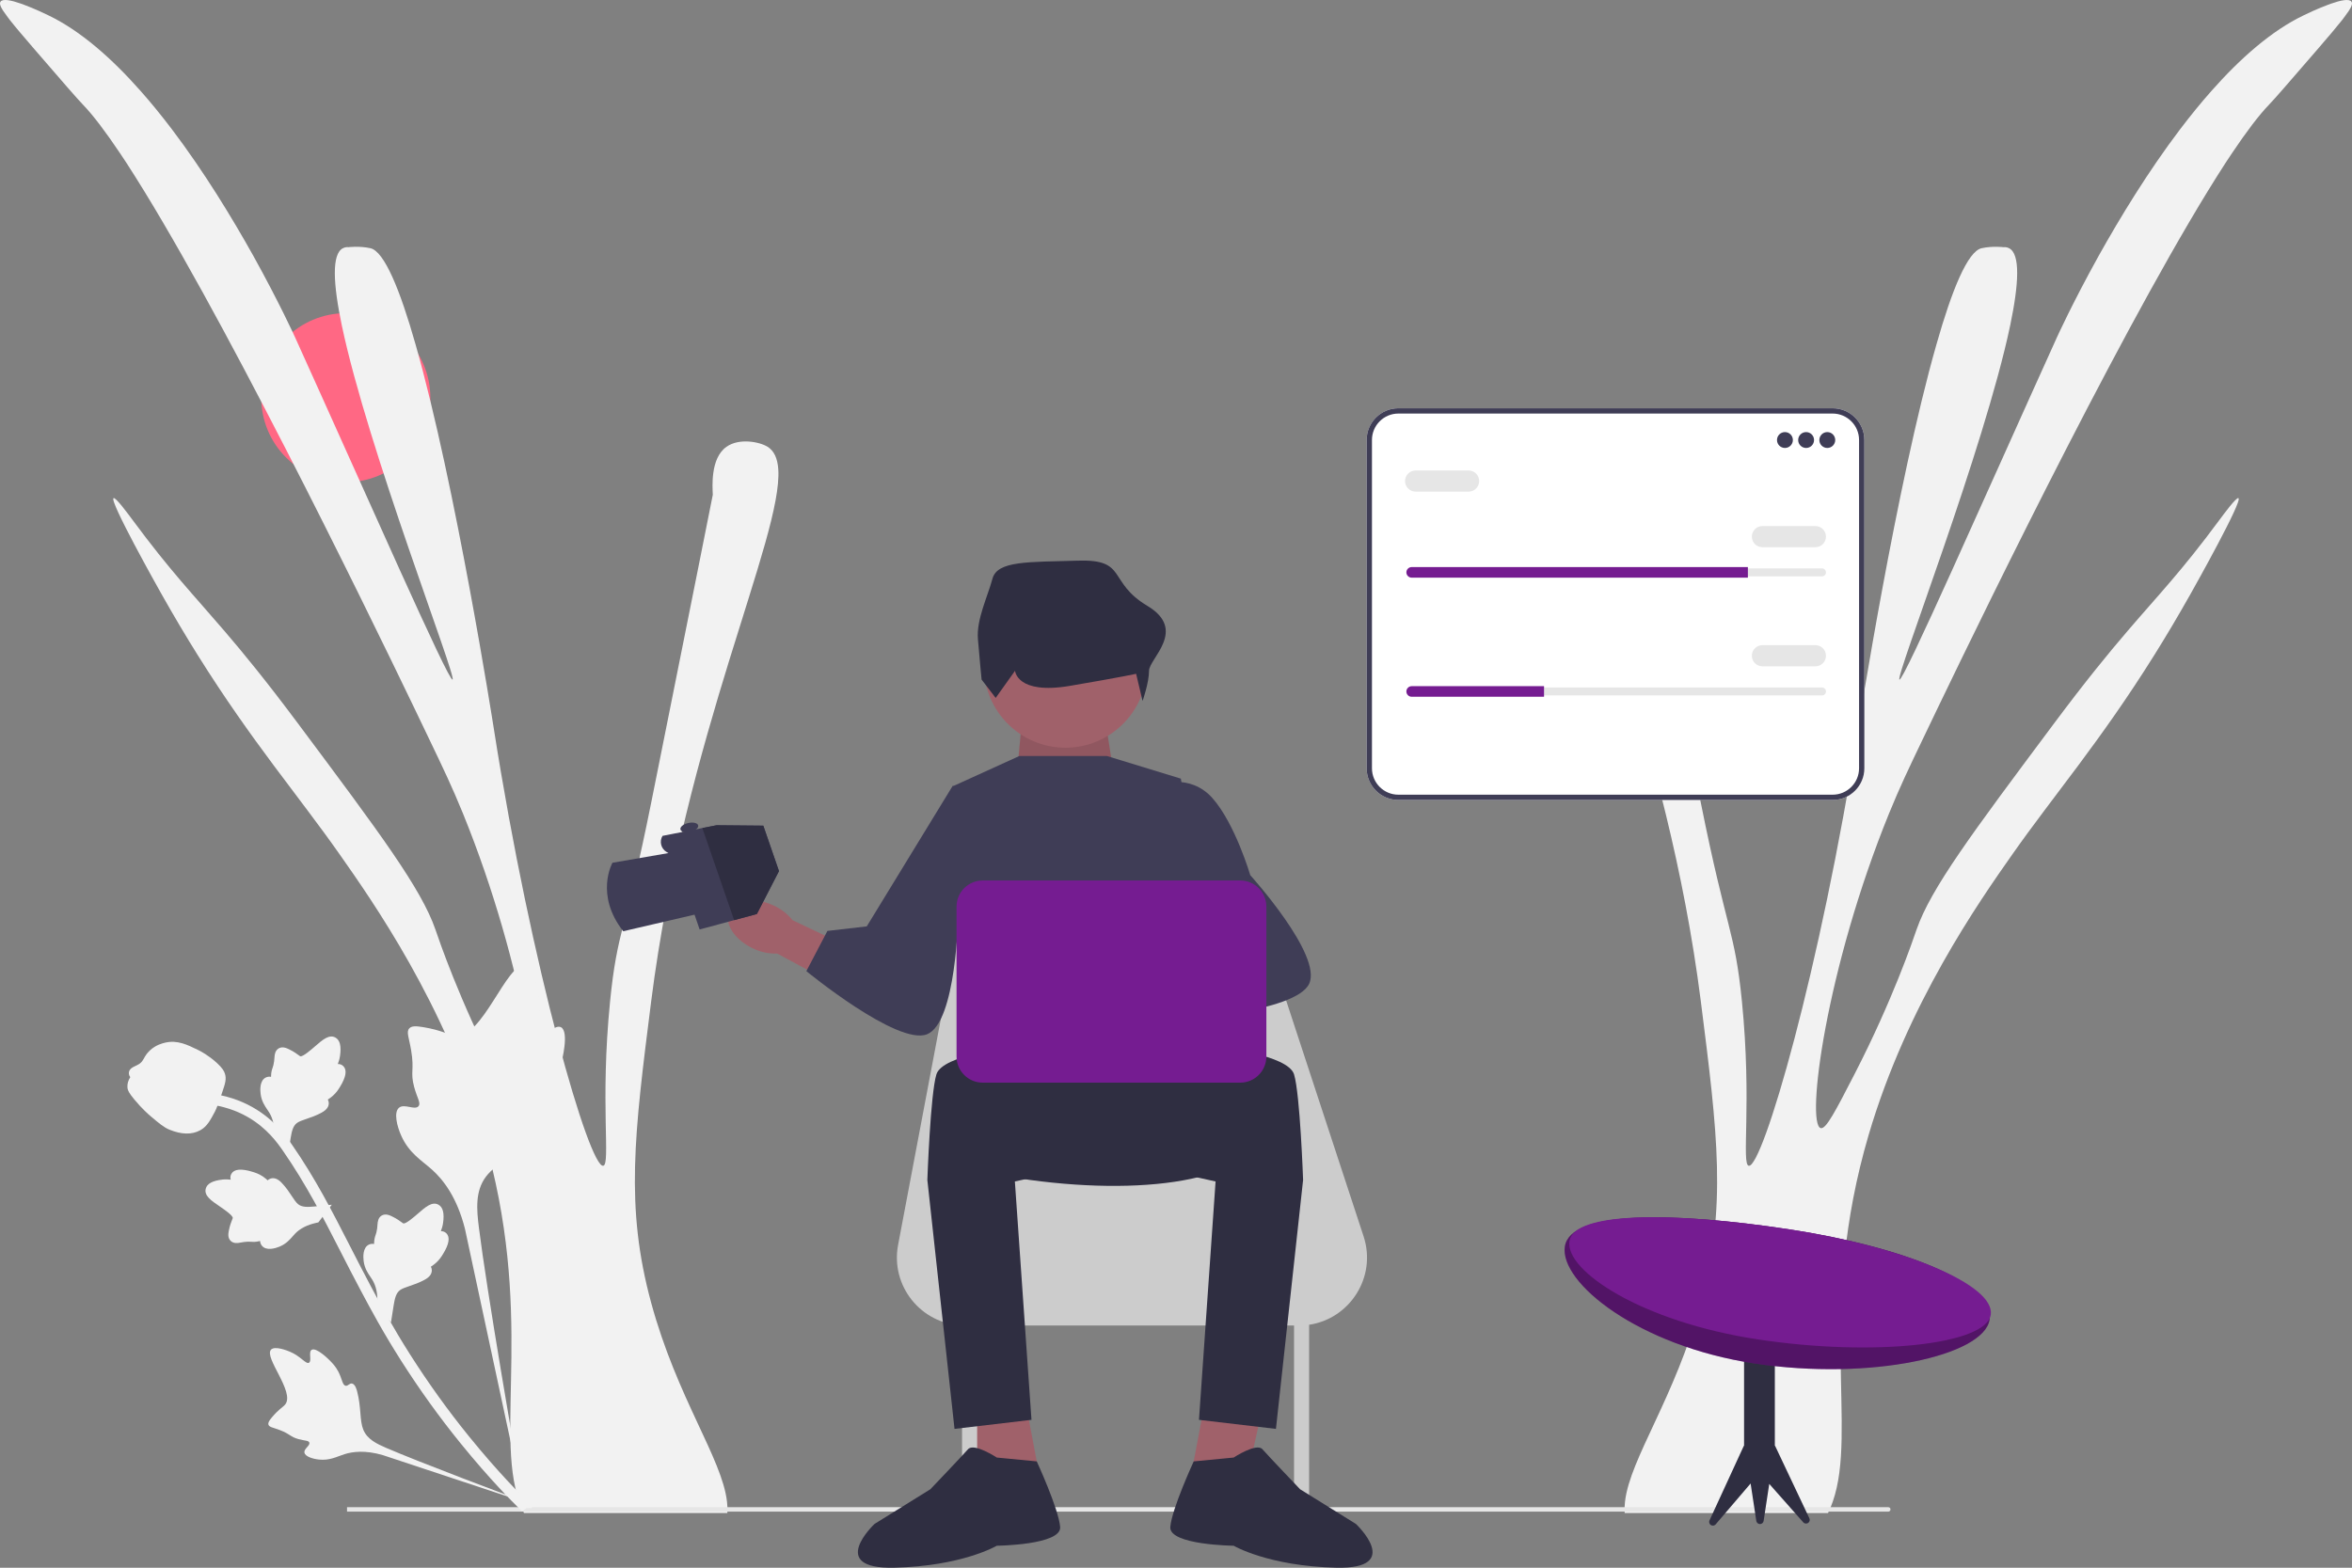 <svg xmlns="http://www.w3.org/2000/svg" width="888.461" height="592.32" viewBox="0 0 888.461 592.32" xmlns:xlink="http://www.w3.org/1999/xlink"><rect x="0" y="0" width="888.461" height="592.32" fill="#808080" stroke="none"/><polygon points="422.23 302.16 383.23 302.16 386.23 270.16 417.23 270.16 422.23 302.16" fill="#a0616a"/><polygon points="422.23 302.16 383.23 302.16 386.23 270.16 417.23 270.16 422.23 302.16" opacity=".1"/><g><g><circle cx="130.628" cy="150.262" r="31.937" fill="#ff6884"/><path d="M274.617,567.299c.181,1.526,.233,2.949,.129,4.346h-76.813c-.699-1.397-1.294-2.846-1.811-4.346-9.391-26.984,6.054-71.897-13.531-138.491-14.54-49.415-41.679-88.067-54.33-106.074-15.549-22.146-33.167-42.585-53.58-75.235-4.424-7.063-8.977-14.721-13.686-23.077-1.578-2.794-19.766-35.211-18.11-36.22,.776-.466,5.588,6.08,7.218,8.279,14.385,19.455,22.741,27.967,34.72,41.964,7.27,8.486,15.859,18.964,27.915,35.134,30.917,41.421,46.362,62.118,51.743,77.615,1.423,4.139,9.003,26.544,23.284,54.33,7.296,14.178,10.944,21.266,12.936,20.697,5.64-1.63-1.966-60.333-25.872-119.01-4.088-9.986-7.141-16.377-12.936-28.459-9.417-19.714-61.859-129.281-100.408-194.865-4.838-8.253-9.469-15.782-13.738-22.379-.828-1.242-1.63-2.458-2.406-3.622-5.381-8.02-10.142-14.359-14.1-18.447-2.096-2.173-7.425-8.331-18.11-20.697C8.889,13.826,5.784,10.178,3.689,7.514c-.31-.388-.595-.776-.828-1.112C.325,3.09-.399,1.485,.196,.632,1.05-.584,4.335,.114,7.932,1.382c.388,.129,.802,.285,1.19,.44,3.907,1.449,7.865,3.338,9.184,3.984,12.108,5.821,23.931,16.247,34.875,28.64,4.062,4.579,7.969,9.417,11.746,14.385,12.16,16.04,22.767,33.504,30.787,47.863,9.831,17.696,15.73,30.71,15.73,30.71,27.45,60.617,57.901,129.953,59.505,129.358,1.759-.647-32.003-86.955-41.834-133.834-3.286-15.704-3.881-26.984,.44-29.157,.155-.078,.31-.155,.492-.207,.673-.233,1.294-.207,1.63-.181,0,0,4.01-.517,8.227,.388,5.252,1.138,11.228,15.756,17.049,36.272,15.135,52.882,29.519,144.83,29.519,144.83,14.385,91.974,36.22,166.407,41.395,165.579,2.872-.466-1.242-23.569,2.587-62.092,2.691-27.01,5.743-26.182,15.523-75.028,15.523-77.486,23.284-116.216,23.284-116.422-.078-1.63-.285-4.916,.207-8.331,.517-3.7,1.837-7.58,4.967-9.779,4.76-3.363,12.418-1.914,15.523,0,2.484,1.552,3.751,4.398,4.036,8.486,1.707,25.716-35.237,100.279-48.018,201.075-6.364,50.217-9.857,77.615,0,113.835,9.754,35.91,26.751,58.78,28.64,75.105Z" fill="#f2f2f2"/></g><path d="M613.844,567.299c-.181,1.526-.233,2.949-.129,4.346h76.813c.699-1.397,1.294-2.846,1.811-4.346,9.391-26.984-6.054-71.897,13.531-138.491,14.54-49.415,41.679-88.067,54.33-106.074,15.549-22.146,33.167-42.585,53.58-75.235,4.424-7.063,8.977-14.721,13.686-23.077,1.578-2.794,19.766-35.211,18.11-36.22-.776-.466-5.588,6.08-7.218,8.279-14.385,19.455-22.741,27.967-34.72,41.964-7.27,8.486-15.859,18.964-27.915,35.134-30.917,41.421-46.362,62.118-51.743,77.615-1.423,4.139-9.003,26.544-23.284,54.33-7.296,14.178-10.944,21.266-12.936,20.697-5.64-1.63,1.966-60.333,25.872-119.01,4.088-9.986,7.141-16.377,12.936-28.459,9.417-19.714,61.859-129.281,100.408-194.865,4.838-8.253,9.469-15.782,13.738-22.379,.828-1.242,1.63-2.458,2.406-3.622,5.381-8.02,10.142-14.359,14.1-18.447,2.096-2.173,7.425-8.331,18.11-20.697,4.243-4.916,7.348-8.564,9.443-11.228,.31-.388,.595-.776,.828-1.112,2.536-3.311,3.26-4.916,2.665-5.769-.854-1.216-4.139-.517-7.736,.75-.388,.129-.802,.285-1.19,.44-3.907,1.449-7.865,3.338-9.184,3.984-12.108,5.821-23.931,16.247-34.875,28.64-4.062,4.579-7.969,9.417-11.746,14.385-12.16,16.04-22.767,33.504-30.787,47.863-9.831,17.696-15.73,30.71-15.73,30.71-27.45,60.617-57.901,129.953-59.505,129.358-1.759-.647,32.003-86.955,41.834-133.834,3.286-15.704,3.881-26.984-.44-29.157-.155-.078-.31-.155-.492-.207-.673-.233-1.294-.207-1.63-.181,0,0-4.01-.517-8.227,.388-5.252,1.138-11.228,15.756-17.049,36.272-15.135,52.882-29.519,144.83-29.519,144.83-14.385,91.974-36.22,166.407-41.395,165.579-2.872-.466,1.242-23.569-2.587-62.092-2.691-27.01-5.743-26.182-15.523-75.028-15.523-77.486-23.284-116.216-23.284-116.422,.078-1.63,.285-4.916-.207-8.331-.517-3.7-1.837-7.58-4.967-9.779-4.76-3.363-12.418-1.914-15.523,0-2.484,1.552-3.751,4.398-4.036,8.486-1.707,25.716,35.237,100.279,48.018,201.075,6.364,50.217,9.857,77.615,0,113.835-9.754,35.91-26.751,58.78-28.64,75.105Z" fill="#f2f2f2"/><path d="M714.128,570.285h0c0,.464-.376,.84-.84,.84H131.088v-1.68H713.288c.464,0,.84,.376,.84,.84Z" fill="#e6e6e6"/><polygon points="366.268 534.679 372.823 564.09 393.344 561.24 387.644 531.03 366.268 534.679" fill="#a0616a"/><polygon points="476.281 534.679 469.725 564.09 449.205 561.24 454.905 531.03 476.281 534.679" fill="#a0616a"/><path d="M515.091,467.111l-36.933-112.5c-8.262-25.167-31.755-42.181-58.244-42.181h-0c-29.464,0-54.76,20.961-60.235,49.911l-20.425,108.009c-2.925,15.466,8.604,29.798,24.164,30.438v73.847h5.7v-73.817h119.703v73.817h5.7v-74.109c15.4-2.282,25.615-18.047,20.57-33.416Z" fill="#ccc"/><path d="M438.66,390.521l-69.542,2.28s-26.221,46.741,19.95,53.011c46.171,6.27,86.642-.57,88.352-20.52s-12.54-35.341-38.761-34.771Z" fill="#2f2e41"/><path d="M382.228,395.652s-26.221,2.85-28.501,10.26c-2.28,7.41-3.42,39.901-3.42,39.901l10.26,94.052,29.071-3.42-6.27-90.062,33.631-7.41-34.771-43.321Z" fill="#2f2e41"/><path d="M376.528,550.695s-8.626-5.7-10.868-3.135-14.212,15.105-14.212,15.105l-21.09,13.11s-18.24,17.1,7.41,16.53c25.651-.57,38.761-8.292,38.761-8.292,0,0,24.511-.258,23.941-7.098-.57-6.84-8.841-24.768-8.841-24.768l-15.1-1.453Z" fill="#2f2e41"/><path d="M460.32,395.652s26.221,2.85,28.501,10.26,3.42,39.901,3.42,39.901l-10.26,94.052-29.071-3.42,6.27-90.062-33.631-7.41,34.771-43.321Z" fill="#2f2e41"/><path d="M466.02,550.695s8.626-5.7,10.868-3.135,14.212,15.105,14.212,15.105l21.09,13.11s18.24,17.1-7.41,16.53-38.761-8.292-38.761-8.292c0,0-24.511-.258-23.941-7.098,.57-6.84,8.841-24.768,8.841-24.768l15.1-1.453Z" fill="#2f2e41"/><path d="M418.139,285.639h-33.09l-25.051,11.4,5.7,75.242s-7.105,22.875,1.578,24.263c8.683,1.388,56.564,9.938,69.674,2.528,13.11-7.41,24.511-5.13,24.511-5.13l-15.39-99.752-27.931-8.55Z" fill="#3f3d56"/><circle cx="402.464" cy="251.723" r="30.781" fill="#a0616a"/><path d="M370.797,256.761l5.317,6.932,7.317-10.26s.61,9.12,20.732,5.7,25.001-4.56,25.001-4.56l2.439,10.26s2.439-6.84,2.439-11.4,14.634-15.39-.61-24.511-7.317-17.67-26.22-17.1c-18.903,.57-30.488,0-32.318,6.84-1.829,6.84-6.098,15.39-5.488,22.801s1.39,15.298,1.39,15.298Z" fill="#2f2e41"/><path id="uuid-7ddbc389-7cdc-46c2-935f-0ff8b929a928-749" d="M429.029,391.708c-7.41,2.462-14.687,.633-16.253-4.083-1.566-4.716,3.172-10.534,10.586-12.995,2.948-1.024,6.098-1.327,9.187-.884l31.53-10.033,4.393,14.896-31.549,8.309c-2.211,2.204-4.917,3.846-7.893,4.789Z" fill="#a0616a"/><g><path id="uuid-04944d89-6e1c-4a13-b790-56aa68a198ee-750" d="M284.561,358.393c-7.095-3.26-11.164-9.564-9.089-14.079,2.076-4.515,9.509-5.531,16.607-2.269,2.853,1.264,5.362,3.194,7.316,5.626l29.888,14.194-6.96,13.884-28.726-15.467c-3.12,.101-6.219-.547-9.037-1.889Z" fill="#a0616a"/><path d="M359.895,296.879s11.86,4.84,11.492,17.758-9.434,30.971-9.434,30.971c0,0-.633,40.754-11.775,45.165s-45.576-23.86-45.576-23.86l7.953-15.192,14.864-1.715,32.476-53.127Z" fill="#3f3d56"/></g><path d="M437.52,296.469s11.97-4.56,20.52,5.13,14.25,29.071,14.25,29.071c0,0,27.361,30.211,22.23,41.041-5.13,10.83-49.591,13.68-49.591,13.68l-4.56-16.53,9.69-11.4-12.54-60.991Z" fill="#3f3d56"/><path d="M468.497,409.047h-97.296c-5.443,0-9.87-4.428-9.87-9.87v-56.641c0-5.442,4.428-9.87,9.87-9.87h97.296c5.443,0,9.87,4.428,9.87,9.87v56.641c0,5.442-4.428,9.87-9.87,9.87Z" fill="#751c91"/><g><path d="M211.919,388.118c-2.41-1.265-6.209,4.021-8.264,2.792-2.048-1.225,1.011-6.899-.141-14.846-.208-1.433-1.517-10.463-5.156-11.256-6.898-1.502-16.1,27.913-26.502,26.554-2.283-.298-4.866-2.11-11.939-3.278-2.814-.465-4.365-.501-5.272,.427-1.287,1.317-.153,3.427,.683,8.434,1.254,7.51-.416,8.039,1.11,13.706,1.133,4.207,2.649,6.125,1.652,7.295-1.41,1.655-5.356-1.116-7.38,.598-2.066,1.749-.737,6.988,.854,10.543,2.985,6.672,7.759,9.346,11.653,12.852,4.231,3.81,9.401,10.385,12.421,22.341l22.97,107.095c-4.228-22.275-14.755-83.991-17.699-107.522-.85-6.793-1.494-13.817,2.68-19.319,4.019-5.297,12.021-8.545,19.891-16.468,.919-.925,3.445-3.533,2.736-5.528-.586-1.649-2.849-1.376-3.419-2.907-.765-2.054,2.686-4.211,5.643-8.947,2.085-3.339,2.864-6.262,3.534-8.776,.202-.758,3.153-12.108-.056-13.791l-0,0Z" fill="#f2f2f2"/><path d="M117.726,510.004c-1.316,.818,.182,4.207-1.014,4.861-1.192,.652-3.095-2.487-7.327-4.214-.763-.311-5.573-2.275-7.012-.717-2.728,2.952,9.054,15.956,5.386,20.669-.805,1.034-2.44,1.779-5.054,4.914-1.04,1.247-1.505,1.998-1.311,2.71,.275,1.012,1.638,1.064,4.337,2.098,4.047,1.552,3.825,2.524,7.047,3.41,2.392,.658,3.77,.467,4.057,1.294,.406,1.17-2.093,2.307-1.836,3.795,.262,1.518,3.217,2.378,5.421,2.623,4.136,.46,6.826-1.112,9.67-2.011,3.091-.977,7.809-1.618,14.549,.35l59.191,19.626c-12.153-4.352-45.481-16.992-57.879-22.337-3.579-1.543-7.213-3.253-8.708-6.89-1.44-3.501-.726-8.365-2.343-14.514-.189-.718-.74-2.71-1.924-2.938-.978-.188-1.497,1.001-2.413,.839-1.229-.217-1.292-2.534-2.763-5.351-1.037-1.987-2.247-3.213-3.288-4.267-.314-.318-5.033-5.041-6.785-3.952l0,0Z" fill="#f2f2f2"/><path d="M147.687,499.69l-5.168-6.606,.032-.762c.147-3.523-.493-6.48-1.904-8.792-.224-.368-.467-.724-.715-1.087-.981-1.438-2.2-3.225-2.563-5.961-.199-1.527-.394-5.227,2.088-6.284,.664-.291,1.3-.295,1.854-.183,.001-.114,.003-.229,.005-.353,.042-1.515,.317-2.323,.583-3.101,.203-.598,.414-1.215,.57-2.465,.069-.548,.1-1.012,.127-1.402,.083-1.181,.249-2.63,1.612-3.447,1.488-.823,2.982-.094,3.972,.389,1.766,.859,2.799,1.627,3.484,2.136,.25,.186,.532,.395,.641,.446,.888,.398,4.281-2.577,5.564-3.689,2.876-2.51,5.364-4.682,7.753-3.365,1.71,.941,2.28,3.228,1.734,6.982-.171,1.169-.497,2.178-.823,3.013,.691-.01,1.428,.174,2.059,.787h0c1.492,1.454,1.075,4.088-1.231,7.836-.571,.933-1.343,2.185-2.744,3.422-.66,.582-1.306,1.022-1.864,1.39,.191,.336,.333,.74,.359,1.23,.078,1.441-.829,2.709-2.748,3.722-2.094,1.144-4.003,1.786-5.685,2.355-1.468,.498-2.731,.931-3.565,1.526-1.533,1.125-1.981,3.183-2.408,5.758l-1.019,6.504-0,0Z" fill="#f2f2f2"/><path d="M125.337,455.171l-5.079,6.674-.745,.163c-3.445,.751-6.143,2.121-8.022,4.072-.299,.31-.581,.636-.87,.967-1.142,1.313-2.561,2.946-5.116,3.991-1.427,.58-4.956,1.707-6.608-.426-.45-.569-.615-1.183-.647-1.747-.11,.028-.222,.055-.342,.085-1.476,.343-2.328,.282-3.147,.223-.63-.045-1.28-.092-2.529,.073-.548,.073-1.004,.16-1.388,.233-1.163,.219-2.607,.427-3.744-.685-1.173-1.231-.847-2.861-.632-3.941,.383-1.926,.864-3.12,1.182-3.912,.117-.289,.247-.615,.269-.734,.16-.96-3.579-3.487-4.98-4.447-3.157-2.145-5.889-4.001-5.221-6.646,.477-1.893,2.544-3.024,6.314-3.448,1.174-.131,2.233-.072,3.123,.032-.185-.666-.194-1.426,.239-2.192h0c1.028-1.812,3.682-2.077,7.892-.797,1.048,.316,2.454,.745,4.006,1.786,.73,.491,1.32,1.004,1.817,1.451,.277-.27,.631-.51,1.099-.659,1.375-.441,2.831,.115,4.297,1.714,1.638,1.735,2.743,3.419,3.72,4.902,.854,1.294,1.593,2.405,2.38,3.061,1.477,1.198,3.581,1.109,6.18,.869l6.55-.664-0,0Z" fill="#f2f2f2"/><path d="M108.766,436.54l-5.168-6.606,.032-.762c.147-3.523-.493-6.48-1.904-8.792-.224-.368-.467-.724-.715-1.087-.981-1.438-2.2-3.225-2.563-5.961-.199-1.527-.394-5.227,2.088-6.284,.664-.291,1.3-.295,1.854-.183,.001-.114,.003-.229,.005-.353,.042-1.515,.317-2.323,.583-3.101,.203-.598,.414-1.215,.57-2.465,.069-.548,.1-1.012,.127-1.402,.083-1.181,.249-2.63,1.612-3.447,1.488-.823,2.982-.094,3.972,.389,1.766,.859,2.799,1.627,3.484,2.136,.25,.186,.532,.395,.641,.446,.888,.398,4.281-2.577,5.564-3.689,2.876-2.51,5.364-4.682,7.753-3.365,1.71,.941,2.28,3.228,1.734,6.982-.171,1.169-.497,2.178-.823,3.013,.691-.01,1.428,.174,2.059,.787h0c1.492,1.454,1.075,4.088-1.231,7.836-.571,.933-1.343,2.185-2.744,3.422-.66,.582-1.306,1.022-1.864,1.39,.191,.336,.333,.74,.359,1.23,.078,1.441-.829,2.709-2.748,3.722-2.094,1.144-4.003,1.786-5.685,2.355-1.468,.498-2.731,.931-3.565,1.526-1.533,1.125-1.981,3.183-2.408,5.758l-1.019,6.504-0,0Z" fill="#f2f2f2"/><path d="M200.912,569.795l-2.061-.015-1.418-1.495,1.418,1.495-1.611,1.267c-.127-.144-.449-.456-.948-.948-2.731-2.694-11.048-10.891-22.392-24.88-7.919-9.765-15.424-20.197-22.31-31.01-6.897-10.83-11.479-19.423-15.163-26.329-2.778-5.209-5.341-10.219-7.835-15.102-6.667-13.042-12.967-25.361-21.675-37.93-1.943-2.807-5.989-8.648-13.479-12.9-4.345-2.466-9.204-4.038-14.442-4.667l.492-4.095c5.785,.699,11.164,2.442,15.988,5.18,8.305,4.715,12.714,11.079,14.833,14.137,8.862,12.791,15.221,25.229,21.952,38.398,2.487,4.864,5.038,9.853,7.804,15.041,3.649,6.842,8.192,15.36,15.001,26.05,6.803,10.685,14.217,20.988,22.035,30.631,11.202,13.812,19.396,21.886,22.087,24.538,1.436,1.417,1.737,1.714,1.727,2.633l-0-0Z" fill="#f2f2f2"/><path d="M75.995,426.822c-.144,.089-.292,.175-.445,.256-3.087,1.68-6.956,1.597-11.499-.245-2.134-.869-3.839-2.309-7.24-5.182-.525-.442-3.152-2.709-6.081-6.251-1.915-2.313-2.523-3.399-2.598-4.644-.085-1.385,.368-2.666,1.08-3.781-.251-.308-.429-.677-.501-1.119-.304-1.831,1.404-2.619,2.321-3.057,.469-.213,1.056-.476,1.623-.868,.894-.613,1.22-1.192,1.717-2.065,.475-.836,1.065-1.876,2.223-2.963,2.275-2.154,4.919-2.762,5.79-2.963,4.574-1.074,8.262,.723,12.533,2.804,.854,.419,3.873,2,6.959,4.817,2.226,2.032,2.803,3.189,3.093,4.136,.601,1.941,.173,3.529-1.111,7.242-1.337,3.883-2.01,5.829-2.758,7.222-1.747,3.237-2.844,5.27-5.105,6.663l0,0Z" fill="#f2f2f2"/></g><g><path d="M235.426,351.842l26.933-6.261,1.93,5.595,13.029-3.519,8.593-2.322,8.346-16.214-5.922-17.164-17.634-.165-5.392,1.06-15.041,2.959h0c-1.274,2.106-.578,4.847,1.546,6.091l.697,.408-21.162,3.664s-6.76,12.03,4.076,25.868Z" fill="#3f3d56"/><polygon points="265.31 312.852 277.318 347.657 285.912 345.335 294.258 329.121 288.336 311.957 270.703 311.791 265.31 312.852" fill="#2f2e41"/><ellipse cx="260.383" cy="312.624" rx="3.438" ry="1.719" transform="translate(-61.412 63.665) rotate(-12.482)" fill="#3f3d56"/></g><g><path d="M683.442,573.548l-12.924-27.314-.077,.056v-35.501h-11.625v35.501l-.077-.056-12.924,28.089c-.383,.673-.149,1.529,.524,1.912,.57,.325,1.29,.211,1.732-.275l13.219-15.468,2.139,14.084c.085,.77,.778,1.324,1.548,1.239,.652-.072,1.167-.587,1.239-1.239l2.116-13.929,12.855,14.538c.521,.573,1.408,.615,1.98,.094,.486-.442,.6-1.161,.275-1.732Z" fill="#2f2e41"/><path d="M591.121,470.963c-2.058,13.617,27.724,37.554,71.631,44.191s86.743-2.949,88.801-16.566-32.075-27.524-75.982-34.161-82.392-7.081-84.45,6.536Z" fill="#751c91"/><path d="M591.121,470.963c-2.058,13.617,27.724,37.554,71.631,44.191s86.743-2.949,88.801-16.566-32.075-27.524-75.982-34.161-82.392-7.081-84.45,6.536Z" isolation="isolate" opacity=".3"/><path d="M592.851,468.97c-1.695,11.215,27.367,30.464,71.274,37.1s86.182,1.894,87.877-9.321-32.524-25.686-76.431-32.323-81.025-6.671-82.72,4.543Z" fill="#751c91"/></g><g><path d="M692.277,302.252h-164.047c-6.604,0-11.977-5.373-11.977-11.977v-124.047c0-6.604,5.373-11.977,11.977-11.977h164.047c6.604,0,11.977,5.373,11.977,11.977v124.047c0,6.604-5.373,11.977-11.977,11.977Z" fill="#fff"/><path d="M692.277,302.252h-164.047c-6.604,0-11.977-5.373-11.977-11.977v-124.047c0-6.604,5.373-11.977,11.977-11.977h164.047c6.604,0,11.977,5.373,11.977,11.977v124.047c0,6.604-5.373,11.977-11.977,11.977Zm-164.047-146c-5.501,0-9.977,4.476-9.977,9.977v124.047c0,5.501,4.476,9.977,9.977,9.977h164.047c5.501,0,9.977-4.476,9.977-9.977v-124.047c0-5.501-4.476-9.977-9.977-9.977h-164.047Z" fill="#3f3d56"/><circle cx="674.254" cy="166.252" r="3" fill="#3f3d56"/><circle cx="682.254" cy="166.252" r="3" fill="#3f3d56"/><circle cx="690.254" cy="166.252" r="3" fill="#3f3d56"/><path d="M533.254,214.752c-.827,0-1.5,.673-1.5,1.5,0,.403,.156,.776,.438,1.052,.285,.292,.659,.448,1.062,.448h155c.827,0,1.5-.673,1.5-1.5,0-.403-.156-.776-.438-1.052-.285-.292-.659-.448-1.062-.448h-155Z" fill="#e6e6e6"/><path d="M660.254,214.252v4h-127c-.55,0-1.05-.22-1.41-.59-.37-.36-.59-.86-.59-1.41,0-1.1,.9-2,2-2h127Z" fill="#751c91"/><path d="M685.754,206.752h-20c-2.206,0-4-1.794-4-4s1.794-4,4-4h20c2.206,0,4,1.794,4,4s-1.794,4-4,4Z" fill="#e6e6e6"/><path d="M554.754,185.752h-20c-2.206,0-4-1.794-4-4s1.794-4,4-4h20c2.206,0,4,1.794,4,4s-1.794,4-4,4Z" fill="#e6e6e6"/><path d="M533.254,259.752c-.827,0-1.5,.673-1.5,1.5,0,.403,.156,.776,.438,1.052,.285,.292,.659,.448,1.062,.448h155c.827,0,1.5-.673,1.5-1.5,0-.403-.156-.776-.438-1.052-.285-.292-.659-.448-1.062-.448h-155Z" fill="#e6e6e6"/><path d="M583.254,259.252v4h-50c-.55,0-1.05-.22-1.41-.59-.37-.36-.59-.86-.59-1.41,0-1.1,.9-2,2-2h50Z" fill="#751c91"/><path d="M685.754,251.752h-20c-2.206,0-4-1.794-4-4s1.794-4,4-4h20c2.206,0,4,1.794,4,4s-1.794,4-4,4Z" fill="#e6e6e6"/></g></g></svg>